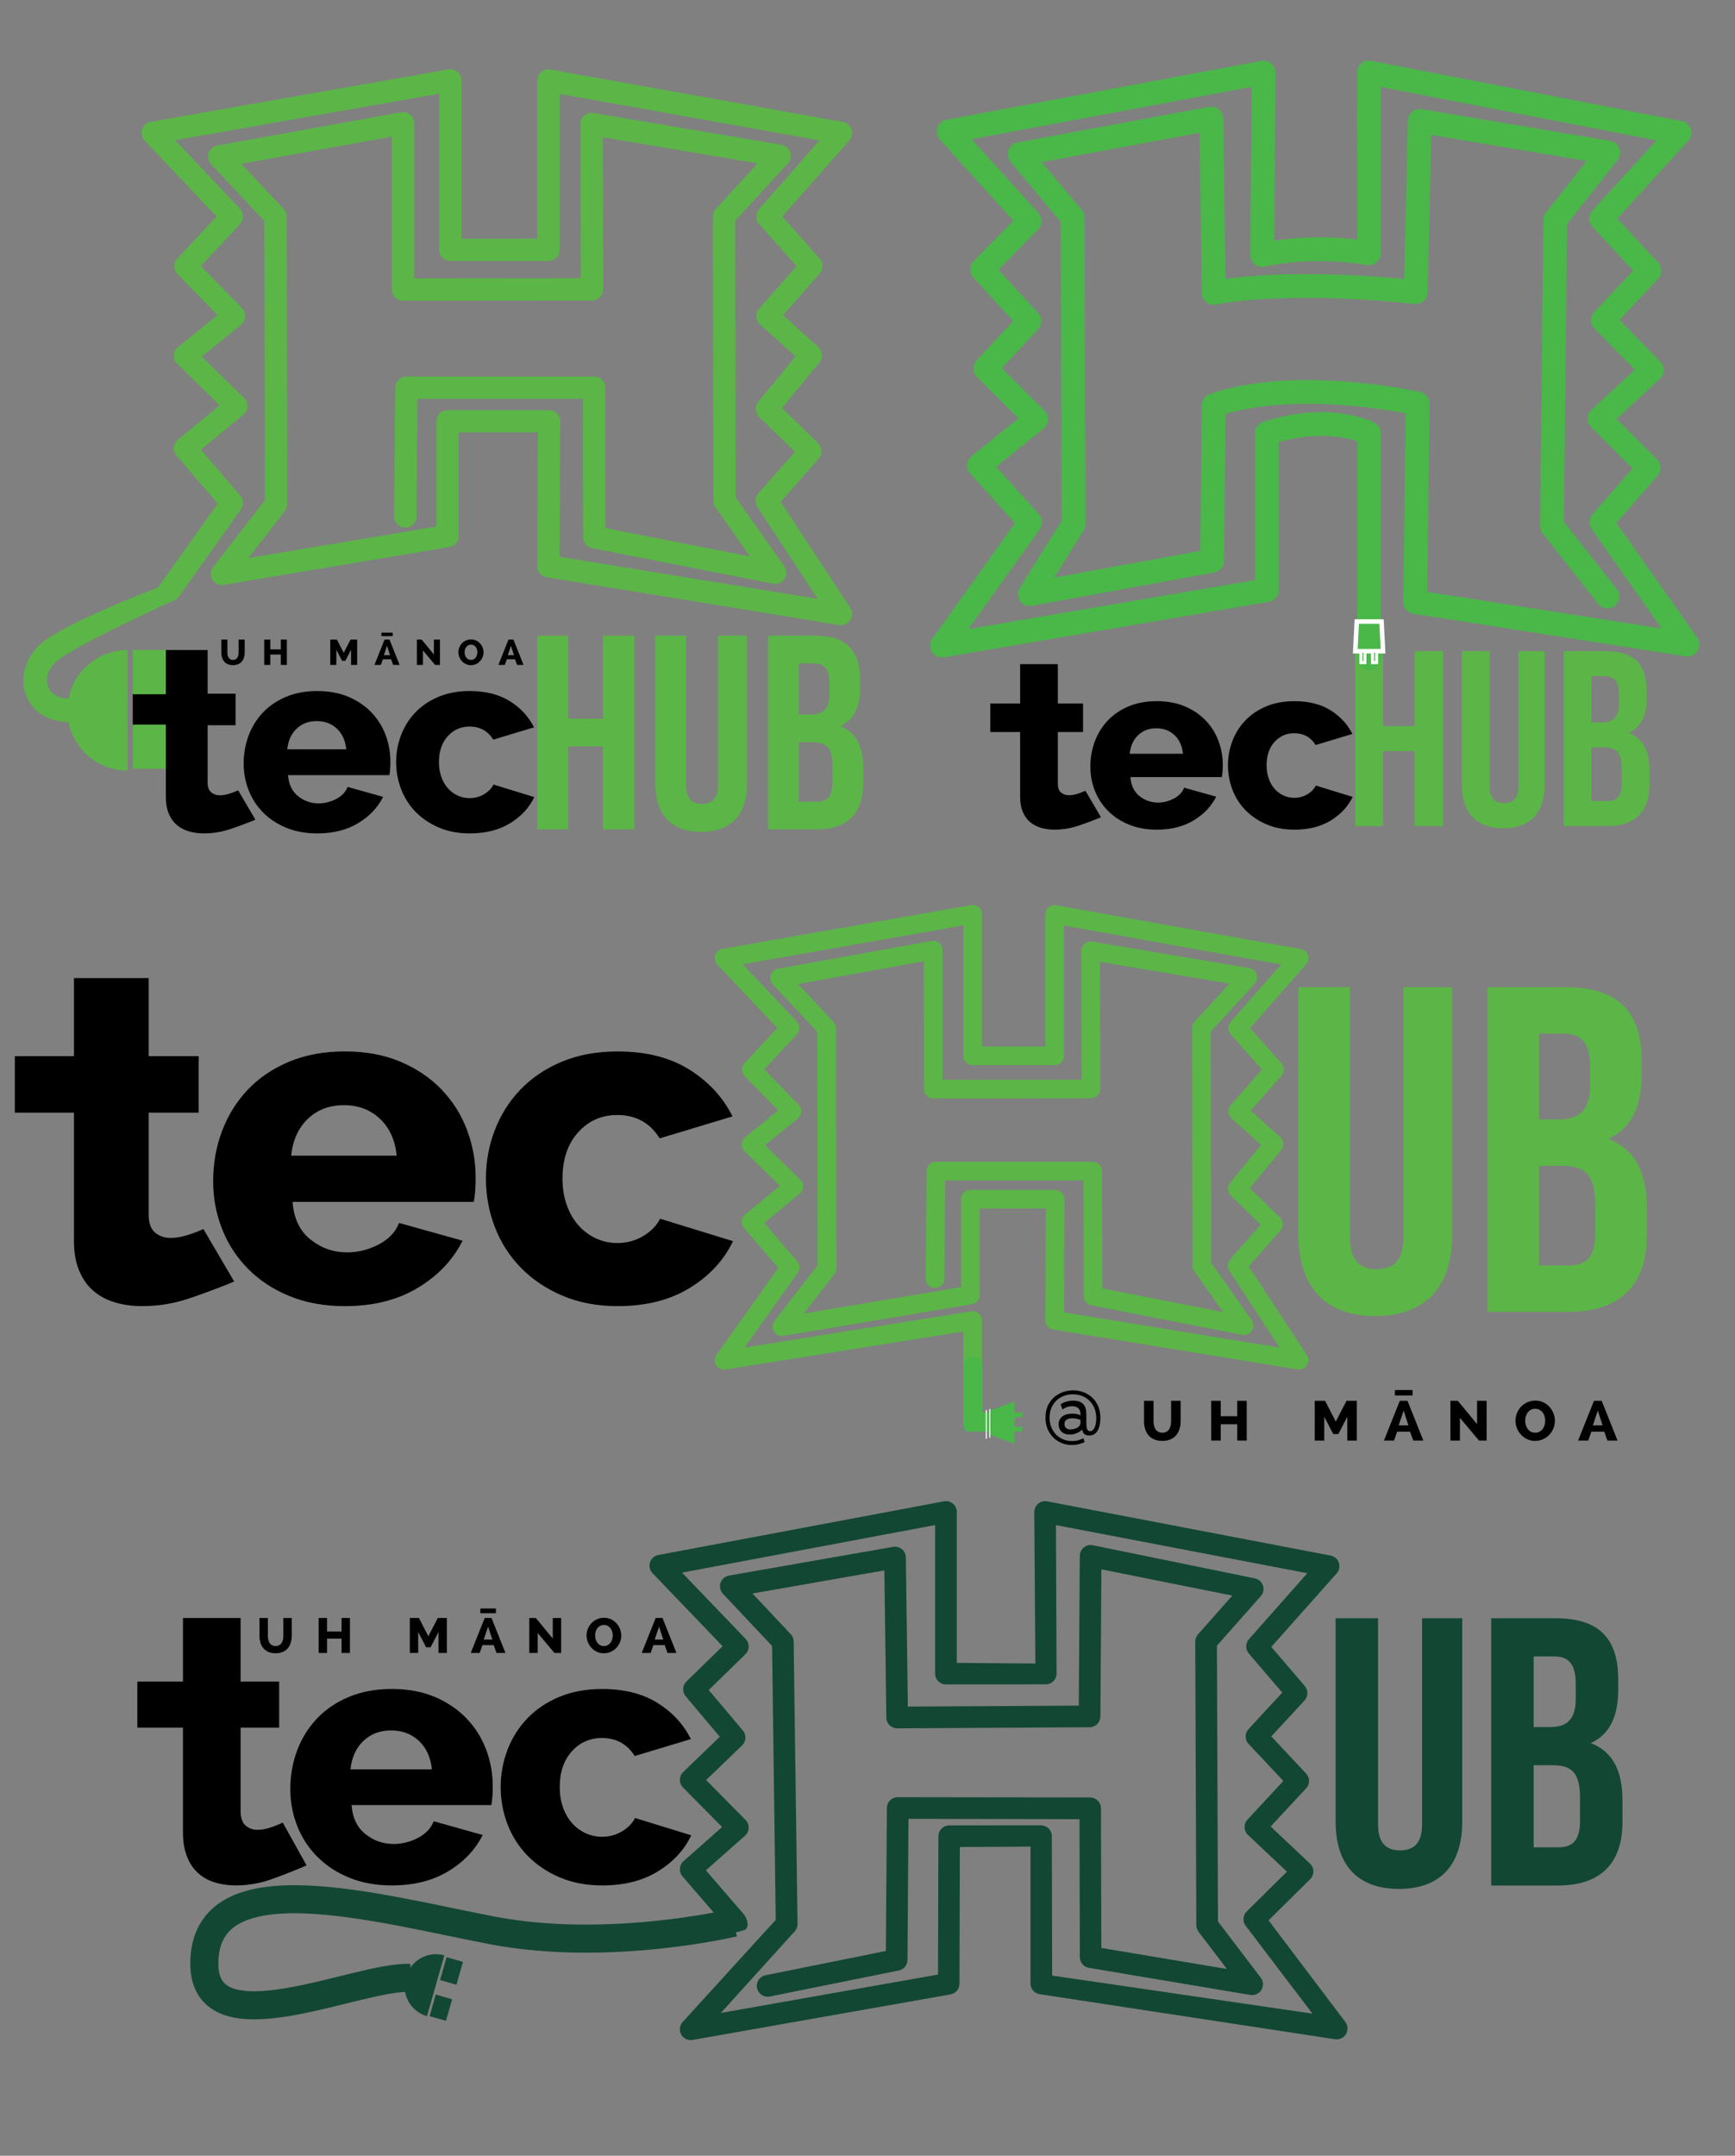 <?xml version="1.0" encoding="utf-8"?>
<!-- Generator: Adobe Illustrator 16.0.4, SVG Export Plug-In . SVG Version: 6.00 Build 0)  -->
<!DOCTYPE svg PUBLIC "-//W3C//DTD SVG 1.1//EN" "http://www.w3.org/Graphics/SVG/1.1/DTD/svg11.dtd">
<svg version="1.1" id="Layer_1" xmlns="http://www.w3.org/2000/svg" xmlns:xlink="http://www.w3.org/1999/xlink" x="0px" y="0px"
	 width="556.625px" height="691.253px" viewBox="0 0 556.625 691.253" enable-background="new 0 0 556.625 691.253"
	 xml:space="preserve">
<rect x="0" y="0" width="556.625" height="691.253" fill="#808080" stroke="none"/>
<g id="Layer_2">
</g>
<g id="Layer_1_1_">
	<path d="M81.944,262.835c-1.837,0.782-6.958,2.728-9.303,3.4c-2.344,0.67-4.748,1.002-7.203,1.002
		c-1.677,0-3.255-0.206-4.731-0.627c-1.484-0.417-2.783-1.084-3.9-2.01c-1.114-0.918-1.995-2.139-2.638-3.649
		c-0.642-1.507-0.962-3.317-0.962-5.438v-22.959h-10.61v-10.132h10.608v-13.991h13.408v13.991h8.96v10.132h-8.96v18.347
		c0,1.457,0.375,2.5,1.13,3.144c0.753,0.642,1.687,0.967,2.806,0.967c0.946,0,1.955-0.171,3.014-0.501
		c1.061-0.339,2.011-0.702,2.85-1.092L81.944,262.835z"/>
	<path d="M101.792,267.239c-3.682,0-6.994-0.602-9.923-1.8c-2.933-1.205-5.419-2.835-7.458-4.902
		c-2.042-2.064-3.59-4.45-4.649-7.161c-1.065-2.711-1.591-5.544-1.591-8.507c0-3.179,0.526-6.182,1.591-9.006
		c1.06-2.813,2.595-5.286,4.604-7.409c2.011-2.124,4.487-3.798,7.419-5.026c2.928-1.228,6.265-1.845,10.008-1.845
		c3.744,0,7.066,0.618,9.965,1.845c2.906,1.228,5.362,2.887,7.375,4.984c2.009,2.088,3.535,4.508,4.568,7.241
		c1.031,2.741,1.548,5.616,1.548,8.632c0,0.784-0.029,1.551-0.082,2.301c-0.06,0.755-0.142,1.411-0.252,1.971H92.413
		c0.223,2.958,1.295,5.21,3.223,6.748c1.927,1.536,4.118,2.3,6.58,2.3c1.948,0,3.834-0.473,5.656-1.425
		c1.809-0.95,3.022-2.232,3.641-3.854l11.397,3.187c-1.737,3.462-4.418,6.277-8.049,8.457
		C111.228,266.15,106.873,267.239,101.792,267.239 M111.089,240.267c-0.28-2.796-1.286-4.998-3.015-6.622
		c-1.732-1.621-3.88-2.428-6.451-2.428c-2.625,0-4.79,0.827-6.492,2.472c-1.707,1.646-2.693,3.835-2.97,6.578H111.089z"/>
	<path d="M127.091,244.367c0-3.014,0.53-5.905,1.591-8.67c1.063-2.762,2.596-5.191,4.604-7.285c2.016-2.097,4.486-3.758,7.417-4.984
		c2.932-1.229,6.269-1.845,10.014-1.845c5.077,0,9.35,1.078,12.814,3.228c3.459,2.148,6.061,4.954,7.787,8.415l-13.066,3.938
		c-1.728-2.792-4.268-4.185-7.621-4.185c-2.793,0-5.125,1.029-6.996,3.102c-1.87,2.058-2.809,4.826-2.809,8.288
		c0,1.733,0.255,3.31,0.755,4.733c0.506,1.425,1.201,2.637,2.099,3.646c0.888,1.002,1.934,1.785,3.137,2.344
		c1.201,0.561,2.472,0.837,3.813,0.837c1.674,0,3.21-0.402,4.605-1.212c1.395-0.812,2.435-1.859,3.101-3.143l13.067,4.02
		c-1.618,3.407-4.2,6.198-7.745,8.377c-3.544,2.176-7.864,3.267-12.942,3.267c-3.687,0-6.996-0.628-9.93-1.884
		c-2.929-1.257-5.413-2.936-7.453-5.024c-2.041-2.102-3.588-4.528-4.651-7.292C127.621,250.274,127.091,247.384,127.091,244.367"/>
	<polygon fill="#5BB647" points="182.227,265.953 172.351,265.953 172.351,203.835 182.227,203.835 182.227,230.454 
		193.449,230.454 193.449,203.835 203.5,203.835 203.5,265.953 193.449,265.953 193.449,239.33 182.227,239.33 	"/>
	<path fill="#5BB647" d="M220.109,203.833v47.922c0,4.437,1.978,6.032,5.122,6.032c3.139,0,5.115-1.595,5.115-6.032v-47.922h9.334
		v47.3c0,9.937-5.023,15.616-14.719,15.616c-9.696,0-14.726-5.68-14.726-15.616v-47.3H220.109z"/>
	<path fill="#5BB647" d="M275.956,218.121v2.218c0,6.392-1.977,10.472-6.374,12.515c5.292,2.039,7.358,6.743,7.358,13.31v5.057
		c0,9.586-5.115,14.732-14.989,14.732h-15.533v-62.12h14.903C271.555,203.833,275.956,208.538,275.956,218.121 M256.297,212.709
		v16.42h3.856c3.684,0,5.925-1.601,5.925-6.57v-3.465c0-4.435-1.527-6.387-5.027-6.387h-4.754V212.709z M256.297,237.998v19.081
		h5.652c3.324,0,5.116-1.506,5.116-6.123v-5.417c0-5.767-1.885-7.542-6.375-7.542H256.297z"/>
	<path fill="#5BB647" d="M50.7,188.377l19.154-26.891l-13.197-15.397c-0.626-0.726-0.93-1.676-0.849-2.631
		c0.082-0.958,0.546-1.838,1.285-2.451l13.382-11.056l-13.604-13.31c-0.73-0.712-1.12-1.703-1.071-2.72
		c0.047-1.021,0.528-1.969,1.318-2.611l12.686-10.283L56.934,87.866c-1.334-1.368-1.36-3.542-0.058-4.939l12.608-13.514
		L46.406,45.037c-0.907-0.954-1.214-2.329-0.797-3.579c0.411-1.249,1.479-2.171,2.775-2.398l95.464-16.806
		c1.039-0.181,2.106,0.105,2.915,0.783c0.81,0.68,1.279,1.682,1.279,2.741v50.748h24.343V25.822c0-1.06,0.467-2.066,1.281-2.743
		c0.812-0.678,1.883-0.963,2.924-0.776l93.842,16.801c1.27,0.229,2.317,1.121,2.743,2.343c0.429,1.215,0.161,2.57-0.69,3.538
		l-21.507,24.438l12.021,13.549c1.199,1.349,1.205,3.385,0.01,4.736l-11.785,13.375l11.32,10.205
		c1.418,1.278,1.581,3.449,0.365,4.926l-12.033,14.621l11.588,11.295c1.364,1.324,1.447,3.491,0.189,4.918l-12.203,13.861
		l22.341,34.007c0.775,1.188,0.779,2.718,0.01,3.909c-0.776,1.189-2.177,1.809-3.577,1.58l-93.841-15.312
		c-1.736-0.281-3.005-1.783-2.999-3.539l0.166-42.887h-25.368v33.188c0,1.746-1.26,3.235-2.98,3.525L71.81,187.535
		c-1.452,0.245-2.909-0.428-3.662-1.69c-0.757-1.267-0.659-2.863,0.245-4.027l16.584-21.373l-0.173-89.594L67.718,52.636
		c-0.898-0.955-1.198-2.324-0.789-3.568c0.412-1.245,1.471-2.161,2.76-2.395l58.984-10.667c1.042-0.187,2.117,0.095,2.929,0.774
		c0.816,0.681,1.282,1.685,1.282,2.744v49.75l53.438-0.054l-0.11-49.45c-0.002-1.051,0.456-2.052,1.262-2.733
		c0.804-0.679,1.867-0.976,2.905-0.798l60.355,10.188c1.288,0.219,2.362,1.125,2.787,2.366c0.426,1.239,0.138,2.611-0.747,3.577
		l-16.928,18.456l0.171,88.632l15.615,22.137c0.841,1.189,0.873,2.775,0.08,4.001c-0.798,1.227-2.257,1.848-3.689,1.565
		L189.99,175.78c-1.674-0.324-2.886-1.794-2.889-3.502l-0.052-44.393h-53.123l-0.326,37.748c-0.017,1.963-1.616,3.545-3.574,3.545
		h-0.031c-1.976-0.019-3.561-1.635-3.544-3.608l0.358-41.287c0.016-1.962,1.611-3.546,3.575-3.546h60.235
		c1.974,0,3.571,1.595,3.573,3.572l0.06,45.023l46.399,9.1l-11.129-15.776c-0.422-0.598-0.649-1.319-0.653-2.051l-0.176-91.162
		c-0.002-0.894,0.331-1.763,0.938-2.425l13.428-14.636l-49.69-8.387l0.111,48.787c0,0.949-0.374,1.861-1.043,2.535
		c-0.67,0.67-1.581,1.048-2.529,1.05l-60.593,0.059h-0.003c-0.949,0-1.857-0.376-2.528-1.047c-0.67-0.671-1.048-1.581-1.048-2.53
		V43.803l-48.304,8.735l13.557,14.45c0.617,0.661,0.962,1.532,0.965,2.435l0.178,92.233c0.001,0.797-0.264,1.569-0.75,2.2
		l-11.724,15.109l60.378-10.135v-33.739c0-0.948,0.376-1.857,1.047-2.528c0.67-0.671,1.58-1.049,2.526-1.049h32.533
		c0.951,0,1.864,0.38,2.535,1.052c0.67,0.675,1.042,1.585,1.041,2.539l-0.169,43.422l82.801,13.511l-19.366-29.483
		c-0.886-1.346-0.76-3.118,0.303-4.325l11.758-13.359l-11.508-11.213c-1.331-1.295-1.447-3.397-0.266-4.831l11.95-14.52
		l-11.406-10.284c-1.452-1.312-1.584-3.549-0.288-5.017l12.033-13.656l-12.023-13.542c-1.198-1.35-1.203-3.382-0.01-4.736
		l19.401-22.049l-83.391-14.933v50.006c0,1.977-1.599,3.578-3.574,3.578h-31.493c-1.977,0-3.578-1.601-3.578-3.578V30.034
		L56.167,44.949l20.818,21.989c1.297,1.371,1.305,3.516,0.017,4.894L64.432,85.305l13.229,13.531c0.7,0.72,1.068,1.702,1.012,2.707
		c-0.062,1.002-0.538,1.938-1.319,2.571l-12.616,10.224l13.58,13.282c0.724,0.71,1.113,1.693,1.072,2.707
		c-0.046,1.014-0.516,1.958-1.298,2.607L64.453,144.2l12.648,14.755c1.067,1.25,1.151,3.066,0.197,4.401l-20.432,28.688"/>
	<path d="M74.753,211.607c0.333,0,0.61-0.067,0.84-0.205c0.235-0.13,0.421-0.305,0.559-0.53c0.145-0.224,0.243-0.475,0.308-0.76
		c0.06-0.289,0.085-0.582,0.085-0.879v-4.156h1.959v4.156c0,0.564-0.076,1.095-0.228,1.582c-0.147,0.486-0.371,0.915-0.676,1.284
		c-0.303,0.369-0.692,0.659-1.169,0.864c-0.471,0.21-1.031,0.316-1.679,0.316c-0.682,0-1.249-0.112-1.728-0.333
		c-0.473-0.221-0.862-0.515-1.161-0.887c-0.297-0.369-0.52-0.801-0.655-1.29c-0.139-0.49-0.206-1-0.206-1.536v-4.156h1.948v4.156
		c0,0.311,0.039,0.613,0.094,0.896c0.069,0.282,0.174,0.534,0.312,0.753c0.148,0.225,0.329,0.402,0.554,0.526
		C74.14,211.541,74.418,211.607,74.753,211.607"/>
	<polygon points="92.035,205.078 92.035,213.21 90.087,213.21 90.087,209.877 86.714,209.877 86.714,213.21 84.765,213.21 
		84.765,205.078 86.714,205.078 86.714,208.228 90.087,208.228 90.087,205.078 	"/>
	<polygon points="112.628,213.21 112.628,208.343 110.792,211.882 109.746,211.882 107.909,208.343 107.909,213.21 105.958,213.21 
		105.958,205.078 108.076,205.078 110.267,209.327 112.468,205.078 114.581,205.078 114.581,213.21 	"/>
	<path d="M120.13,213.21l3.244-8.132h1.586l3.237,8.132h-2.07l-0.652-1.817h-2.635l-0.64,1.817H120.13z M122.367,202.868h3.616
		v1.111h-3.616V202.868z M124.163,207.073l-1.013,3.021h1.992L124.163,207.073z"/>
	<polygon points="135.688,208.562 135.688,213.21 133.742,213.21 133.742,205.078 135.266,205.078 139.201,209.855 139.201,205.078 
		141.156,205.078 141.156,213.21 139.587,213.21 	"/>
	<path d="M151.084,213.282c-0.601,0-1.149-0.12-1.64-0.36c-0.495-0.231-0.916-0.543-1.268-0.931
		c-0.357-0.386-0.628-0.827-0.824-1.323c-0.196-0.495-0.289-1.009-0.289-1.535c0-0.536,0.104-1.049,0.302-1.547
		c0.204-0.496,0.483-0.933,0.845-1.316c0.362-0.371,0.794-0.671,1.283-0.9c0.498-0.223,1.04-0.336,1.626-0.336
		c0.608,0,1.157,0.121,1.642,0.354c0.494,0.24,0.919,0.554,1.272,0.935c0.35,0.394,0.627,0.84,0.812,1.334
		c0.195,0.497,0.287,1.001,0.287,1.511c0,0.535-0.097,1.049-0.301,1.545c-0.203,0.502-0.483,0.935-0.839,1.314
		c-0.36,0.376-0.787,0.682-1.281,0.909C152.215,213.165,151.674,213.282,151.084,213.282 M149.052,209.154
		c0,0.314,0.04,0.617,0.136,0.913c0.089,0.295,0.222,0.552,0.392,0.78c0.174,0.236,0.389,0.413,0.644,0.555
		c0.26,0.134,0.552,0.205,0.886,0.205c0.346,0,0.646-0.071,0.892-0.218c0.256-0.146,0.465-0.334,0.638-0.569
		c0.176-0.231,0.296-0.498,0.379-0.79c0.088-0.292,0.13-0.592,0.13-0.898c0-0.312-0.048-0.619-0.14-0.91
		c-0.088-0.297-0.22-0.553-0.39-0.779c-0.178-0.221-0.396-0.405-0.646-0.54c-0.252-0.129-0.548-0.198-0.872-0.198
		c-0.342,0-0.636,0.069-0.894,0.214c-0.255,0.138-0.466,0.325-0.639,0.554c-0.168,0.228-0.296,0.49-0.39,0.783
		C149.091,208.553,149.052,208.849,149.052,209.154"/>
	<path d="M159.884,213.21l3.255-8.132h1.584l3.238,8.132h-2.075l-0.654-1.817h-2.631l-0.644,1.817H159.884z M163.919,207.073
		l-1.008,3.021h1.984L163.919,207.073z"/>
	<path fill="#5BB647" d="M21.866,231.552c-6.847-0.205-11.99-3.714-13.759-9.388c-1.841-5.906,0.69-12.647,6.3-16.779
		c9.055-6.664,35.059-16.538,36.292-17.008l6.167,3.666c-0.293,0.112-29.749,13.379-37.974,19.437
		c-3.48,2.561-4.296,6.081-3.563,8.433c0.775,2.486,3.242,3.973,6.765,4.077L21.866,231.552z"/>
	<path fill="#5BB647" d="M40.961,247.108c-10.68,0-19.339-8.658-19.339-19.338c0-10.682,8.659-19.339,19.339-19.339V247.108z"/>
	<rect x="42.596" y="208.432" fill="#5BB647" width="10.611" height="14.18"/>
	<rect x="42.596" y="232.339" fill="#5BB647" width="10.611" height="14.181"/>
</g>
<g id="Layer_2_1_">
	<path fill="#5BB647" d="M312.052,447.043c-1.65,0-2.989-1.337-2.989-2.984v-17.112l-76.316,12.194
		c-1.187,0.189-2.374-0.349-3.008-1.376c-0.636-1.027-0.592-2.33,0.107-3.308l19.854-27.877l-11.025-12.866
		c-0.521-0.608-0.78-1.405-0.71-2.203c0.068-0.797,0.458-1.531,1.076-2.047l11.182-9.236l-11.371-11.124
		c-0.61-0.592-0.934-1.421-0.896-2.272c0.041-0.85,0.441-1.646,1.103-2.184l10.602-8.589l-10.755-11.002
		c-1.119-1.145-1.137-2.958-0.05-4.128l10.534-11.289l-19.283-20.37c-0.754-0.798-1.013-1.951-0.667-2.992
		c0.344-1.042,1.234-1.813,2.32-2.005l79.769-14.041c0.873-0.155,1.766,0.087,2.439,0.65c0.678,0.572,1.071,1.409,1.071,2.292
		v42.408h20.339v-42.37c0-0.884,0.394-1.725,1.07-2.289c0.677-0.566,1.576-0.805,2.446-0.65l78.417,14.04
		c1.062,0.191,1.936,0.937,2.293,1.958c0.357,1.016,0.133,2.147-0.579,2.955l-17.97,20.426l10.046,11.318
		c1.004,1.128,1.006,2.829,0.009,3.957l-9.847,11.178l9.456,8.529c1.185,1.066,1.321,2.882,0.304,4.117l-10.052,12.217l9.685,9.434
		c1.14,1.109,1.204,2.918,0.154,4.113l-10.192,11.585l18.665,28.416c0.649,0.992,0.654,2.275,0.009,3.271
		c-0.648,0.99-1.817,1.51-2.988,1.317l-78.416-12.793c-1.451-0.237-2.515-1.492-2.51-2.961l0.142-35.833h-21.202v27.729
		c0,1.456-1.049,2.704-2.49,2.948l-60.494,10.155c-1.214,0.205-2.429-0.355-3.062-1.413c-0.627-1.059-0.55-2.394,0.205-3.365
		l13.861-17.861l-0.144-74.869l-14.281-15.222c-0.749-0.798-1-1.943-0.657-2.979c0.344-1.044,1.226-1.807,2.306-2.002l49.29-8.913
		c0.87-0.158,1.77,0.079,2.448,0.645c0.681,0.569,1.068,1.409,1.068,2.296v41.57l44.653-0.047l-0.091-41.322
		c-0.003-0.875,0.386-1.713,1.057-2.283c0.672-0.569,1.562-0.813,2.428-0.667l50.435,8.513c1.083,0.183,1.977,0.94,2.33,1.976
		c0.355,1.037,0.116,2.184-0.626,2.99l-14.145,15.421l0.142,74.065l13.05,18.498c0.702,0.997,0.73,2.323,0.064,3.349
		c-0.665,1.022-1.882,1.543-3.08,1.305l-48.491-9.508c-1.405-0.275-2.417-1.501-2.417-2.93l-0.045-37.096h-44.391l-0.273,31.542
		c-0.016,1.64-1.351,2.959-2.988,2.959h-0.023c-1.651-0.012-2.979-1.36-2.966-3.012l0.305-34.503
		c0.012-1.639,1.344-2.958,2.983-2.958h50.336c1.649,0,2.985,1.333,2.985,2.979l0.054,37.626l38.77,7.604l-9.299-13.179
		c-0.352-0.506-0.543-1.101-0.547-1.718l-0.146-76.176c-0.003-0.75,0.274-1.475,0.784-2.027l11.222-12.23l-41.524-7.009
		l0.094,40.768c0,0.793-0.312,1.557-0.875,2.118c-0.559,0.559-1.323,0.876-2.112,0.876l-50.634,0.05h-0.003
		c-0.793,0-1.551-0.313-2.113-0.876c-0.559-0.56-0.877-1.318-0.877-2.11V308.24l-40.367,7.298l11.332,12.076
		c0.514,0.549,0.805,1.278,0.805,2.035l0.15,77.073c0,0.665-0.22,1.312-0.627,1.837l-9.799,12.626l50.457-8.47v-28.192
		c0-0.793,0.314-1.555,0.875-2.114c0.562-0.56,1.318-0.877,2.111-0.877h27.184c0.793,0,1.557,0.318,2.118,0.881
		c0.56,0.563,0.874,1.325,0.869,2.12l-0.139,36.286l69.191,11.292l-16.184-24.64c-0.737-1.127-0.633-2.602,0.255-3.614l9.825-11.163
		l-9.619-9.368c-1.112-1.086-1.208-2.842-0.224-4.04l9.989-12.134l-9.534-8.594c-1.213-1.095-1.32-2.965-0.239-4.191l10.054-11.412
		l-10.047-11.318c-1.001-1.128-1.006-2.826-0.009-3.956l16.217-18.425l-69.684-12.481v41.79c0,1.649-1.338,2.987-2.99,2.987h-26.316
		c-1.651,0-2.989-1.338-2.989-2.987v-41.837l-70.798,12.464l17.396,18.375c1.083,1.146,1.092,2.938,0.012,4.091l-10.493,11.261
		l11.052,11.307c0.588,0.604,0.892,1.422,0.844,2.26c-0.05,0.844-0.448,1.621-1.103,2.152l-10.542,8.543l11.348,11.1
		c0.605,0.592,0.932,1.416,0.894,2.26c-0.034,0.848-0.429,1.639-1.08,2.178l-11.401,9.417l10.571,12.331
		c0.894,1.039,0.964,2.562,0.166,3.678l-17.076,23.969l72.732-11.622c0.862-0.139,1.743,0.111,2.407,0.679
		c0.669,0.565,1.054,1.398,1.054,2.271v20.618C315.042,445.707,313.701,447.043,312.052,447.043"/>
	<path d="M75.135,410.935c-3.289,1.402-12.444,4.886-16.64,6.084c-4.194,1.196-8.494,1.795-12.884,1.795
		c-3.005,0-5.82-0.371-8.467-1.123c-2.652-0.747-4.979-1.94-6.973-3.595c-1.996-1.646-3.572-3.825-4.722-6.526
		c-1.15-2.693-1.722-5.935-1.722-9.728v-41.069H4.752v-18.125h18.976v-25.023h23.981v25.023h16.03v18.125h-16.03v32.82
		c0,2.605,0.672,4.472,2.023,5.623c1.347,1.148,3.021,1.727,5.019,1.727c1.694,0,3.498-0.309,5.395-0.896
		c1.895-0.605,3.596-1.252,5.1-1.956L75.135,410.935z"/>
	<path d="M110.639,418.818c-6.592,0-12.511-1.079-17.756-3.221c-5.246-2.152-9.687-5.069-13.336-8.77
		c-3.653-3.693-6.422-7.957-8.315-12.814c-1.906-4.844-2.845-9.914-2.845-15.211c0-5.69,0.938-11.061,2.845-16.108
		c1.893-5.032,4.642-9.462,8.231-13.25c3.601-3.807,8.027-6.796,13.272-8.999c5.238-2.194,11.211-3.305,17.904-3.305
		c6.694,0,12.638,1.111,17.827,3.305c5.198,2.202,9.593,5.17,13.19,8.919c3.592,3.739,6.317,8.063,8.171,12.952
		c1.843,4.906,2.774,10.049,2.774,15.445c0,1.398-0.054,2.772-0.151,4.114c-0.107,1.351-0.253,2.526-0.452,3.522H93.86
		c0.395,5.297,2.317,9.321,5.76,12.07c3.454,2.748,7.369,4.113,11.773,4.113c3.484,0,6.858-0.849,10.114-2.548
		c3.238-1.7,5.41-3.989,6.517-6.892l20.382,5.695c-3.108,6.197-7.899,11.235-14.395,15.133
		C127.519,416.864,119.726,418.818,110.639,418.818 M127.269,370.567c-0.502-4.998-2.3-8.94-5.393-11.84
		c-3.1-2.905-6.944-4.349-11.538-4.349c-4.697,0-8.567,1.482-11.614,4.422c-3.052,2.946-4.816,6.864-5.31,11.767H127.269
		L127.269,370.567z"/>
	<path d="M155.893,377.907c0-5.395,0.945-10.565,2.844-15.511c1.9-4.941,4.646-9.289,8.24-13.032
		c3.601-3.752,8.021-6.72,13.263-8.919c5.245-2.194,11.213-3.296,17.913-3.296c9.084,0,16.724,1.922,22.921,5.77
		c6.189,3.847,10.84,8.864,13.934,15.056l-23.376,7.047c-3.093-4.997-7.634-7.488-13.632-7.488c-4.998,0-9.169,1.842-12.514,5.546
		c-3.341,3.688-5.025,8.636-5.025,14.828c0,3.096,0.455,5.923,1.355,8.464c0.9,2.549,2.147,4.719,3.752,6.521
		c1.584,1.797,3.459,3.195,5.613,4.193c2.149,1.004,4.42,1.497,6.819,1.497c2.996,0,5.742-0.72,8.236-2.171
		c2.493-1.449,4.353-3.322,5.549-5.62l23.374,7.192c-2.896,6.098-7.516,11.089-13.859,14.986
		c-6.338,3.894-14.062,5.844-23.146,5.844c-6.595,0-12.515-1.125-17.763-3.372c-5.245-2.246-9.684-5.248-13.331-8.984
		c-3.65-3.759-6.423-8.097-8.323-13.046C156.838,388.472,155.893,383.3,155.893,377.907"/>
	<path fill="#5BB647" d="M433.103,316.544v80.318c0,7.438,3.311,10.112,8.58,10.112c5.265,0,8.578-2.675,8.578-10.112v-80.318
		h15.644v79.277c0,16.656-8.418,26.177-24.671,26.177s-24.68-9.52-24.68-26.177v-79.277H433.103z"/>
	<path fill="#5BB647" d="M526.7,340.493v3.718c0,10.711-3.311,17.551-10.682,20.973c8.868,3.419,12.335,11.304,12.335,22.312v8.477
		c0,16.064-8.576,24.689-25.129,24.689h-26.027V316.544h24.979C519.323,316.544,526.7,324.43,526.7,340.493 M493.751,331.42v27.518
		h6.465c6.173,0,9.93-2.678,9.93-11.007v-5.803c0-7.435-2.558-10.707-8.425-10.707L493.751,331.42L493.751,331.42z M493.751,373.811
		v31.976h9.473c5.573,0,8.58-2.522,8.58-10.26v-9.078c0-9.665-3.167-12.638-10.688-12.638H493.751z"/>
	<path d="M372.904,459.408c0.519,0,0.958-0.102,1.321-0.321c0.362-0.2,0.652-0.481,0.874-0.824c0.224-0.353,0.381-0.75,0.482-1.193
		c0.092-0.45,0.133-0.913,0.133-1.378v-6.513h3.066v6.513c0,0.885-0.118,1.714-0.357,2.479c-0.228,0.762-0.576,1.431-1.055,2.01
		s-1.089,1.027-1.832,1.354c-0.738,0.327-1.617,0.499-2.633,0.499c-1.067,0-1.961-0.183-2.708-0.524
		c-0.742-0.347-1.354-0.806-1.821-1.385c-0.466-0.583-0.808-1.263-1.025-2.022c-0.217-0.764-0.325-1.57-0.325-2.408v-6.515h3.06
		v6.515c0,0.483,0.053,0.962,0.146,1.402c0.104,0.438,0.27,0.837,0.484,1.184c0.229,0.348,0.515,0.626,0.868,0.82
		C371.94,459.306,372.378,459.408,372.904,459.408"/>
	<polygon points="399.98,449.178 399.98,461.917 396.926,461.917 396.926,456.701 391.643,456.701 391.643,461.917 388.586,461.917 
		388.586,449.178 391.643,449.178 391.643,454.114 396.926,454.114 396.926,449.178 	"/>
	<polygon points="432.245,461.919 432.245,454.299 429.368,459.837 427.731,459.837 424.854,454.299 424.854,461.919 
		421.797,461.919 421.797,449.178 425.112,449.178 428.547,455.829 431.995,449.178 435.303,449.178 435.303,461.919 	"/>
	<path d="M444,461.919l5.081-12.738h2.483l5.076,12.738h-3.244l-1.022-2.848h-4.127l-1.006,2.848H444z M447.503,445.716h5.669v1.744
		h-5.669V445.716z M450.317,452.301l-1.584,4.736h3.117L450.317,452.301z"/>
	<polygon points="468.375,454.639 468.375,461.919 465.324,461.919 465.324,449.178 467.708,449.178 473.878,456.662 
		473.878,449.178 476.941,449.178 476.941,461.919 474.482,461.919 	"/>
	<path d="M492.497,462.031c-0.938,0-1.8-0.185-2.566-0.562c-0.778-0.369-1.436-0.853-1.987-1.458
		c-0.556-0.609-0.982-1.297-1.292-2.073c-0.307-0.777-0.455-1.581-0.455-2.408c0-0.84,0.162-1.641,0.477-2.422
		c0.323-0.779,0.759-1.459,1.326-2.065c0.567-0.583,1.24-1.049,2.009-1.406c0.783-0.355,1.63-0.53,2.549-0.53
		c0.952,0,1.812,0.187,2.575,0.555c0.772,0.378,1.438,0.869,1.991,1.467c0.544,0.612,0.977,1.313,1.272,2.09
		c0.306,0.779,0.45,1.568,0.45,2.371c0,0.833-0.151,1.642-0.474,2.415c-0.316,0.784-0.756,1.467-1.313,2.06
		c-0.562,0.592-1.233,1.067-2.01,1.421C494.268,461.85,493.421,462.031,492.497,462.031 M489.315,455.567
		c0,0.49,0.063,0.964,0.213,1.427c0.138,0.459,0.349,0.869,0.614,1.224c0.271,0.37,0.606,0.648,1.009,0.869
		c0.409,0.214,0.866,0.32,1.385,0.32c0.54,0,1.016-0.106,1.399-0.338c0.398-0.23,0.73-0.527,1.001-0.891
		c0.273-0.364,0.463-0.784,0.593-1.238c0.141-0.46,0.203-0.93,0.203-1.412c0-0.486-0.077-0.969-0.22-1.429
		c-0.139-0.459-0.348-0.862-0.611-1.218c-0.278-0.348-0.622-0.632-1.014-0.844c-0.397-0.205-0.854-0.312-1.368-0.312
		c-0.53,0-0.997,0.107-1.398,0.333c-0.398,0.215-0.733,0.513-1.001,0.868c-0.266,0.355-0.465,0.771-0.606,1.23
		C489.378,454.621,489.315,455.082,489.315,455.567"/>
	<path d="M506.288,461.919l5.097-12.738h2.479l5.078,12.738h-3.249l-1.031-2.848h-4.115l-1.009,2.848H506.288z M512.608,452.301
		l-1.576,4.736h3.109L512.608,452.301z"/>
	<path d="M344.294,445.82c1.137,0,2.233,0.197,3.283,0.586c1.051,0.393,1.985,0.96,2.798,1.711c0.81,0.749,1.452,1.674,1.929,2.779
		c0.479,1.111,0.717,2.392,0.717,3.841c0,0.218-0.015,0.511-0.037,0.875c-0.024,0.369-0.073,0.756-0.154,1.162
		c-0.077,0.402-0.196,0.819-0.348,1.238c-0.156,0.422-0.364,0.803-0.634,1.144c-0.263,0.343-0.593,0.622-0.994,0.838
		c-0.396,0.204-0.877,0.311-1.439,0.311c-0.416,0-0.766-0.055-1.038-0.175c-0.274-0.114-0.491-0.268-0.657-0.457
		c-0.161-0.187-0.282-0.392-0.361-0.617c-0.08-0.229-0.133-0.45-0.164-0.669c-0.482,0.487-1.069,0.87-1.754,1.157
		c-0.687,0.29-1.427,0.437-2.222,0.437c-1.168,0-2.057-0.308-2.669-0.917c-0.605-0.604-0.911-1.391-0.911-2.36
		c0-0.64,0.13-1.175,0.39-1.613c0.256-0.438,0.589-0.789,1.003-1.054c0.413-0.263,0.881-0.46,1.403-0.572
		c0.523-0.118,1.049-0.174,1.579-0.174c0.626,0,1.162,0.056,1.617,0.174c0.452,0.112,0.794,0.23,1.028,0.337
		c0-0.416-0.042-0.811-0.117-1.167c-0.081-0.36-0.217-0.663-0.419-0.915c-0.206-0.247-0.479-0.442-0.818-0.583
		c-0.344-0.144-0.783-0.212-1.313-0.212c-0.641,0-1.225,0.092-1.754,0.282c-0.529,0.189-0.98,0.435-1.358,0.751l-0.608-1.662
		c1.185-0.781,2.526-1.172,4.027-1.172c1.016,0,1.803,0.154,2.372,0.47c0.57,0.308,0.992,0.706,1.264,1.18
		c0.273,0.475,0.443,1.002,0.502,1.577c0.062,0.58,0.096,1.131,0.096,1.66v2.247c0,0.346,0.014,0.678,0.034,0.993
		c0.022,0.322,0.075,0.602,0.151,0.844c0.08,0.247,0.195,0.443,0.35,0.586c0.158,0.147,0.378,0.224,0.655,0.224
		c0.42,0,0.761-0.158,1.018-0.469c0.259-0.312,0.459-0.69,0.609-1.133c0.148-0.446,0.246-0.915,0.29-1.394
		c0.052-0.482,0.071-0.889,0.071-1.218c0-1.09-0.184-2.102-0.548-3.028c-0.369-0.929-0.88-1.729-1.534-2.408
		c-0.651-0.681-1.441-1.212-2.363-1.593c-0.916-0.383-1.942-0.571-3.062-0.571c-1.108,0-2.115,0.185-3.029,0.561
		c-0.911,0.376-1.702,0.892-2.36,1.554c-0.663,0.663-1.182,1.451-1.548,2.366c-0.364,0.909-0.548,1.906-0.548,2.98
		c0,1.045,0.173,2.025,0.515,2.935c0.346,0.913,0.829,1.708,1.461,2.385c0.631,0.684,1.392,1.219,2.28,1.617
		s1.881,0.597,2.975,0.597c0.746,0,1.393-0.078,1.941-0.246c0.545-0.165,1.113-0.377,1.708-0.643l0.373,1.211
		c-0.653,0.317-1.325,0.552-2.011,0.705c-0.688,0.157-1.374,0.236-2.06,0.236c-1.172,0-2.27-0.211-3.299-0.635
		c-1.034-0.42-1.932-1.015-2.699-1.788c-0.774-0.771-1.384-1.699-1.829-2.784c-0.444-1.084-0.666-2.278-0.666-3.59
		c0-1.387,0.24-2.62,0.726-3.707c0.481-1.084,1.136-1.997,1.953-2.738c0.821-0.739,1.766-1.305,2.844-1.696
		C342,446.017,343.122,445.82,344.294,445.82 M345.439,457.898c0.422-0.208,0.721-0.455,0.912-0.755
		c0.187-0.291,0.281-0.62,0.281-0.979v-0.889c-0.22-0.081-0.561-0.181-1.031-0.307c-0.466-0.123-0.993-0.185-1.588-0.185
		c-0.73,0-1.335,0.137-1.8,0.417c-0.468,0.282-0.702,0.763-0.702,1.431c0,0.528,0.166,0.95,0.502,1.266
		c0.333,0.311,0.796,0.464,1.39,0.464c0.313,0,0.66-0.039,1.03-0.117C344.805,458.167,345.141,458.049,345.439,457.898"/>
	<path fill="#4AB749" d="M315.157,456.092c0,1.617-1.369,2.932-3.061,2.932c-1.687,0-3.061-1.314-3.061-2.932V438
		c0-1.622,1.374-2.935,3.061-2.935c1.691,0,3.061,1.312,3.061,2.935V456.092z"/>
	<path fill="#4AB749" d="M310.447,459.024c-0.776,0-1.411-1.357-1.411-3.04c0-1.676,0.635-3.037,1.411-3.037h8.691
		c0.779,0,1.41,1.361,1.41,3.037c0,1.683-0.631,3.04-1.41,3.04H310.447z"/>
	<polygon fill="#4AB749" points="325.469,462.938 317.723,460.102 317.723,452.25 325.469,449.418 	"/>
	<rect x="317.385" y="451.779" fill="#FFFFFF" width="0.338" height="9.241"/>
	<rect x="316.271" y="452.079" fill="#FFFFFF" width="0.344" height="9.239"/>
	<rect x="325.375" y="452.949" fill="#4AB749" width="2.608" height="1.496"/>
	<rect x="325.375" y="457.529" fill="#4AB749" width="2.608" height="1.495"/>
</g>
<g id="Layer_3">
	<path d="M98.347,598.145c-2.54,1.143-9.601,3.977-12.832,4.957c-3.238,0.976-6.552,1.465-9.94,1.465
		c-2.315,0-4.491-0.305-6.527-0.92c-2.049-0.605-3.842-1.578-5.38-2.93c-1.541-1.342-2.755-3.114-3.642-5.318
		c-0.885-2.195-1.328-4.838-1.328-7.931v-33.482H44.061v-14.774h14.637v-20.399h18.495v20.399h12.365v14.774H77.192v26.756
		c0,2.126,0.52,3.646,1.56,4.583s2.329,1.409,3.873,1.409c1.305,0,2.696-0.251,4.16-0.73c1.461-0.49,2.772-1.025,3.93-1.595
		L98.347,598.145z"/>
	<path d="M125.728,604.569c-5.084,0-9.649-0.833-13.691-2.486c-4.048-1.659-7.474-3.909-10.288-6.766
		c-2.818-2.846-4.956-6.134-6.413-9.877c-1.472-3.737-2.194-7.648-2.194-11.737c0-4.387,0.722-8.528,2.194-12.421
		c1.457-3.884,3.577-7.299,6.347-10.223c2.778-2.929,6.191-5.241,10.238-6.936c4.038-1.694,8.646-2.549,13.807-2.549
		c5.162,0,9.746,0.854,13.75,2.549c4.008,1.694,7.397,3.984,10.174,6.882c2.772,2.88,4.875,6.216,6.303,9.989
		c1.42,3.781,2.137,7.748,2.137,11.906c0,1.078-0.042,2.139-0.118,3.173c-0.083,1.041-0.194,1.955-0.348,2.722h-44.841
		c0.307,4.081,1.787,7.184,4.444,9.305c2.663,2.123,5.685,3.175,9.081,3.175c2.69,0,5.29-0.651,7.803-1.963
		c2.496-1.317,4.17-3.079,5.024-5.316l15.72,4.395c-2.395,4.779-6.097,8.666-11.104,11.669
		C138.749,603.063,132.737,604.569,125.728,604.569 M138.555,567.355c-0.386-3.856-1.773-6.896-4.159-9.136
		c-2.39-2.238-5.356-3.35-8.897-3.35c-3.624,0-6.61,1.142-8.961,3.411c-2.354,2.271-3.71,5.294-4.094,9.074H138.555L138.555,567.355
		z"/>
	<path d="M160.63,573.014c0-4.159,0.733-8.143,2.194-11.96c1.467-3.813,3.584-7.164,6.355-10.052
		c2.774-2.891,6.188-5.184,10.229-6.882c4.047-1.689,8.645-2.54,13.818-2.54c7.006,0,12.896,1.483,17.677,4.453
		c4.772,2.963,8.361,6.833,10.745,11.607l-18.027,5.434c-2.386-3.852-5.888-5.774-10.515-5.774c-3.853,0-7.071,1.423-9.65,4.278
		c-2.581,2.842-3.877,6.66-3.877,11.436c0,2.392,0.351,4.568,1.045,6.529c0.695,1.968,1.656,3.638,2.893,5.031
		c1.224,1.382,2.668,2.464,4.33,3.235c1.658,0.771,3.411,1.154,5.26,1.154c2.311,0,4.428-0.556,6.352-1.675
		c1.923-1.116,3.358-2.563,4.281-4.339l18.026,5.549c-2.231,4.704-5.796,8.555-10.689,11.56c-4.888,3.004-10.843,4.51-17.85,4.51
		c-5.087,0-9.652-0.871-13.703-2.603c-4.042-1.736-7.468-4.049-10.282-6.932c-2.816-2.896-4.95-6.244-6.417-10.062
		C161.363,581.165,160.63,577.173,160.63,573.014"/>
	<path fill="#124734" d="M442.118,518.892v66.113c0,6.119,2.723,8.319,7.06,8.319c4.333,0,7.056-2.2,7.056-8.319v-66.113h12.882
		v65.256c0,13.71-6.932,21.541-20.309,21.541s-20.312-7.831-20.312-21.541v-65.256H442.118z"/>
	<path fill="#124734" d="M519.159,538.602v3.062c0,8.813-2.727,14.448-8.793,17.267c7.3,2.813,10.156,9.301,10.156,18.361v6.975
		c0,13.225-7.064,20.327-20.688,20.327h-21.427v-85.702h20.562C513.084,518.892,519.159,525.381,519.159,538.602 M492.038,531.137
		v22.649h5.319c5.084,0,8.176-2.206,8.176-9.06v-4.777c0-6.117-2.104-8.812-6.933-8.812H492.038z M492.038,566.026v26.327h7.797
		c4.586,0,7.062-2.082,7.062-8.45v-7.47c0-7.955-2.605-10.408-8.798-10.408L492.038,566.026L492.038,566.026z"/>
	<path d="M88.425,527.815c0.459,0,0.845-0.087,1.163-0.28c0.321-0.18,0.577-0.42,0.769-0.729c0.2-0.307,0.333-0.657,0.423-1.049
		c0.083-0.395,0.118-0.805,0.118-1.216v-5.73h2.701v5.73c0,0.783-0.104,1.511-0.312,2.184c-0.2,0.674-0.512,1.262-0.931,1.775
		c-0.421,0.502-0.961,0.902-1.614,1.188c-0.651,0.288-1.423,0.438-2.317,0.438c-0.939,0-1.725-0.155-2.384-0.46
		c-0.653-0.307-1.193-0.713-1.601-1.224c-0.414-0.514-0.714-1.103-0.906-1.774c-0.192-0.679-0.285-1.385-0.285-2.126v-5.73h2.691
		v5.73c0,0.434,0.047,0.849,0.131,1.237c0.093,0.39,0.235,0.739,0.424,1.042c0.205,0.305,0.453,0.553,0.764,0.724
		C87.578,527.726,87.961,527.815,88.425,527.815"/>
	<polygon points="112.269,518.809 112.269,530.029 109.579,530.029 109.579,525.429 104.927,525.429 104.927,530.029 
		102.236,530.029 102.236,518.809 104.927,518.809 104.927,523.156 109.579,523.156 109.579,518.809 	"/>
	<polygon points="140.676,530.029 140.676,523.316 138.146,528.198 136.699,528.198 134.168,523.316 134.168,530.029 
		131.478,530.029 131.478,518.809 134.398,518.809 137.419,524.667 140.457,518.809 143.369,518.809 143.369,530.029 	"/>
	<path d="M151.026,530.029l4.477-11.219h2.183l4.472,11.219h-2.857l-0.897-2.51h-3.64l-0.883,2.51H151.026z M154.113,515.759h4.988
		v1.536h-4.988V515.759z M156.59,521.559l-1.396,4.171h2.748L156.59,521.559z"/>
	<polygon points="172.492,523.618 172.492,530.029 169.805,530.029 169.805,518.812 171.906,518.812 177.336,525.397 
		177.336,518.812 180.032,518.812 180.032,530.029 177.871,530.029 	"/>
	<path d="M193.729,530.126c-0.827,0-1.583-0.159-2.258-0.493c-0.684-0.324-1.264-0.753-1.749-1.288
		c-0.496-0.531-0.871-1.137-1.138-1.82c-0.268-0.688-0.4-1.393-0.4-2.123c0-0.735,0.142-1.444,0.416-2.13
		c0.284-0.685,0.667-1.285,1.168-1.817c0.5-0.515,1.095-0.923,1.765-1.242c0.689-0.312,1.438-0.465,2.247-0.465
		c0.84,0,1.593,0.164,2.268,0.493c0.679,0.325,1.264,0.762,1.749,1.284c0.483,0.546,0.865,1.156,1.125,1.844
		c0.268,0.683,0.395,1.379,0.395,2.086c0,0.734-0.131,1.448-0.418,2.13c-0.277,0.69-0.663,1.29-1.152,1.813
		c-0.498,0.519-1.089,0.939-1.771,1.251C195.289,529.965,194.545,530.126,193.729,530.126 M190.927,524.436
		c0,0.431,0.058,0.848,0.192,1.255c0.12,0.409,0.299,0.765,0.536,1.081c0.236,0.32,0.536,0.568,0.889,0.763
		c0.358,0.188,0.764,0.282,1.22,0.282c0.474,0,0.889-0.098,1.232-0.298c0.353-0.203,0.643-0.466,0.881-0.787
		c0.241-0.316,0.407-0.685,0.522-1.084c0.12-0.408,0.181-0.824,0.181-1.249c0-0.426-0.068-0.849-0.193-1.252
		c-0.124-0.412-0.311-0.761-0.542-1.074c-0.247-0.309-0.542-0.559-0.889-0.744c-0.351-0.182-0.755-0.277-1.207-0.277
		c-0.468,0-0.875,0.1-1.229,0.299c-0.353,0.187-0.646,0.449-0.884,0.762c-0.232,0.316-0.408,0.675-0.534,1.081
		C190.984,523.605,190.927,524.012,190.927,524.436"/>
	<path d="M205.875,530.029l4.485-11.219h2.187l4.468,11.219h-2.859l-0.906-2.51h-3.626l-0.891,2.51H205.875z M211.438,521.559
		l-1.391,4.171h2.74L211.438,521.559z"/>
	<g>
		<path fill="#124734" d="M225.452,621.375c10.636-5.99,4.644-6.808,4.644-6.808l-11.137-12.9c-1.244-1.441-1.099-3.615,0.329-4.876
			l12.373-10.95l-12.543-12.688c-0.653-0.661-1.015-1.558-1.003-2.487c0.011-0.929,0.395-1.816,1.065-2.461l11.738-11.305
			l-10.942-12.984c-1.174-1.394-1.073-3.458,0.231-4.73l11.614-11.327l-22.473-23.416c-0.884-0.923-1.193-2.252-0.802-3.47
			c0.39-1.217,1.414-2.119,2.669-2.355l91.625-17.214c1.017-0.19,2.066,0.081,2.863,0.743c0.795,0.66,1.256,1.641,1.256,2.675
			v48.391l25.204,0.2l-0.342-48.591c0-1.036,0.462-2.017,1.26-2.679c0.802-0.661,1.852-0.932,2.87-0.736l90.929,17.386
			c1.243,0.239,2.254,1.128,2.65,2.326c0.396,1.199,0.11,2.521-0.747,3.449l-20.92,23.515l10.818,12.634
			c1.077,1.344,1.009,3.273-0.159,4.539l-10.666,11.528l11.171,11.894c1.251,1.334,1.258,3.408,0.01,4.747l-11.383,12.25
			l12.614,11.889c0.687,0.646,1.08,1.545,1.092,2.486c0.012,0.944-0.363,1.852-1.032,2.517l-13.349,13.198l24.669,32.641
			c0.827,1.142,0.887,2.668,0.15,3.866c-0.739,1.202-2.127,1.837-3.518,1.613l-94.754-14.447c-1.684-0.273-2.924-1.726-2.924-3.433
			v-43.888l-22.66,0.133l-0.116,43.91c-0.036,1.658-1.238,3.06-2.871,3.348l-82.759,14.605c-1.475,0.26-2.951-0.451-3.663-1.771
			c-0.713-1.317-0.502-2.941,0.522-4.033l29.818-32.692l-1.172-87.828l-15.775-16.762c-0.876-0.931-1.171-2.268-0.768-3.482
			c0.403-1.213,1.441-2.106,2.701-2.327l52.68-9.215c1.003-0.174,2.034,0.1,2.818,0.746c0.785,0.653,1.243,1.615,1.258,2.634
			l0.648,47.84l54.836-0.312l0.324-48.044c0.006-1.05,0.49-2.04,1.311-2.694c0.818-0.656,1.893-0.905,2.917-0.68l51.984,10.624
			c1.205,0.265,2.178,1.148,2.559,2.319c0.38,1.172,0.11,2.459-0.706,3.383l-14.072,15.872l0.339,88.435l13.726,18.025
			c0.863,1.135,0.946,2.686,0.206,3.907c-0.738,1.221-2.149,1.866-3.559,1.626l-51.794-8.691c-1.644-0.281-2.854-1.687-2.891-3.354
			l-0.116-44.312l-54.867-0.116l-0.321,45.248c-0.012,1.647-1.176,3.058-2.791,3.384l-41.379,8.345
			c-1.882,0.382-3.717-0.837-4.096-2.721c-0.38-1.882,0.839-3.717,2.721-4.096l38.61-7.786l0.326-45.854
			c0.016-1.906,1.556-3.444,3.46-3.455l61.72,0.079c0.007,0-0.009,0,0,0c1.887,0,3.454,1.511,3.497,3.403l0.126,44.862l40.27,6.729
			l-9.086-11.934c-0.458-0.602-0.708-1.336-0.711-2.096l-0.347-90.927c-0.004-0.854,0.308-1.682,0.874-2.321l11.027-12.438
			l-42.008-8.419l-0.321,47.18c-0.012,1.904-1.551,3.444-3.458,3.453l-61.72,0.351c-0.006,0-0.013,0-0.019,0
			c-1.901,0-3.451-1.528-3.478-3.431l-0.639-47.208l-42.306,7.399l12.27,13.038c0.588,0.623,0.925,1.445,0.943,2.302l1.234,90.583
			c0.022,0.91-0.316,1.793-0.94,2.458l-23.643,26.11l69.662-12.294l0.126-44.438c0.043-1.882,1.574-3.388,3.456-3.401l29.433-0.017
			c0.008,0,0.014,0,0.021,0c0.917,0,1.8,0.364,2.452,1.013c0.654,0.651,1.022,1.539,1.022,2.465l0.107,44.696l83.504,12.203
			l-21.465-28.235c-1.012-1.391-0.854-3.311,0.366-4.519l12.914-12.768l-12.505-11.784c-1.393-1.309-1.463-3.498-0.163-4.898
			l11.524-12.398l-11.164-11.888c-1.251-1.331-1.257-3.401-0.017-4.743l10.832-11.709l-10.818-12.632
			c-1.079-1.342-1.01-3.269,0.155-4.535l18.707-21.115l-80.652-15.421l0.206,47.582c0,0.932-0.373,1.825-1.038,2.48
			c-0.665,0.653-1.569,1.012-2.498,0.998l-32.021,0.022c-1.899-0.031-3.419-1.577-3.419-3.478v-47.619l-81.188,15.251l20.412,21.269
			c1.321,1.376,1.286,3.562-0.082,4.897l-11.767,11.476l10.955,13.002c1.18,1.399,1.073,3.477-0.247,4.746l-11.545,11.116
			l12.648,12.796c0.672,0.678,1.035,1.604,1.003,2.561c-0.032,0.953-0.455,1.853-1.17,2.487l-12.554,11.109l12.012,13.918
			c1.103,1.274,1.941,3.6,0.878,4.907c0,0,0.354,0.474-8.838,2.241L225.452,621.375z"/>
	</g>
	<path fill="none" stroke="#124734" stroke-width="9" stroke-miterlimit="10" d="M235.352,616.543c0,0-40.141,9.547-77.259,2.476
		c-37.119-7.071-92.5-23.023-92.544,10.605c-0.036,27.581,48.958,3.889,65.93,4.599"/>
	<path fill="#124734" d="M136.977,646.503c-5.291-1.515-8.331-7.107-6.791-12.494c1.54-5.384,7.077-8.524,12.367-7.011
		L136.977,646.503z"/>
	
		<rect x="142.212" y="627.852" transform="matrix(0.962 0.275 -0.275 0.962 179.123 -15.515)" fill="#124734" width="5.467" height="7.616"/>
	
		<rect x="138.619" y="640.453" transform="matrix(0.961 0.275 -0.275 0.961 182.714 -14.031)" fill="#124734" width="5.468" height="7.207"/>
</g>
<g id="Layer_4">
	<g>
		<path d="M353.215,262.059c-1.657,0.706-6.28,2.463-8.395,3.071c-2.117,0.602-4.287,0.904-6.501,0.904
			c-1.514,0-2.938-0.188-4.271-0.567c-1.336-0.377-2.511-0.978-3.52-1.815c-1.006-0.829-1.797-1.93-2.38-3.292
			c-0.58-1.357-0.868-2.994-0.868-4.904v-20.722h-9.575v-9.143h9.575v-12.627h12.098v12.627h8.086v9.143h-8.086v16.561
			c0,1.311,0.34,2.254,1.022,2.833c0.679,0.58,1.519,0.872,2.527,0.872c0.855,0,1.765-0.154,2.724-0.453
			c0.956-0.306,1.812-0.633,2.573-0.986L353.215,262.059z"/>
	</g>
	<g>
		<path d="M371.125,266.034c-3.322,0-6.312-0.542-8.955-1.626c-2.646-1.083-4.889-2.557-6.728-4.423
			c-1.844-1.862-3.243-4.015-4.199-6.462c-0.961-2.445-1.434-5.003-1.434-7.676c0-2.871,0.474-5.579,1.434-8.126
			c0.957-2.54,2.343-4.772,4.157-6.685c1.813-1.919,4.048-3.43,6.693-4.539c2.64-1.107,5.656-1.666,9.031-1.666
			c3.381,0,6.378,0.558,8.995,1.666c2.622,1.108,4.838,2.606,6.654,4.501c1.813,1.884,3.189,4.067,4.124,6.535
			c0.93,2.472,1.398,5.069,1.398,7.788c0,0.707-0.027,1.401-0.076,2.076c-0.055,0.684-0.128,1.276-0.228,1.78h-29.333
			c0.201,2.669,1.167,4.702,2.908,6.091c1.741,1.386,3.715,2.073,5.939,2.073c1.759,0,3.459-0.427,5.104-1.286
			c1.632-0.855,2.726-2.013,3.287-3.478l10.283,2.876c-1.568,3.125-3.989,5.666-7.265,7.633
			C379.643,265.05,375.71,266.034,371.125,266.034 M379.517,241.691c-0.253-2.52-1.162-4.509-2.723-5.973
			c-1.562-1.463-3.5-2.192-5.82-2.192c-2.37,0-4.32,0.745-5.858,2.233c-1.542,1.483-2.433,3.461-2.679,5.933L379.517,241.691
			L379.517,241.691z"/>
	</g>
	<g>
		<path d="M393.958,245.396c0-2.722,0.478-5.331,1.436-7.824c0.957-2.494,2.343-4.688,4.156-6.577
			c1.815-1.891,4.043-3.391,6.688-4.499c2.648-1.108,5.657-1.666,9.041-1.666c4.582,0,8.438,0.974,11.563,2.915
			c3.121,1.939,5.47,4.472,7.028,7.593l-11.792,3.555c-1.563-2.52-3.851-3.777-6.88-3.777c-2.522,0-4.623,0.93-6.312,2.798
			c-1.685,1.86-2.534,4.357-2.534,7.481c0,1.562,0.229,2.988,0.686,4.272c0.453,1.286,1.079,2.378,1.889,3.29
			c0.805,0.905,1.746,1.611,2.834,2.115c1.084,0.505,2.228,0.753,3.438,0.753c1.513,0,2.896-0.361,4.158-1.093
			c1.258-0.732,2.192-1.678,2.796-2.837l11.793,3.627c-1.461,3.077-3.792,5.596-6.99,7.561c-3.199,1.965-7.097,2.949-11.68,2.949
			c-3.327,0-6.312-0.565-8.96-1.699c-2.649-1.135-4.884-2.649-6.727-4.536c-1.842-1.894-3.239-4.083-4.198-6.579
			C394.435,250.725,393.958,248.115,393.958,245.396"/>
	</g>
	<g>
		<polygon fill="#5BB647" points="443.715,264.874 434.801,264.874 434.801,208.816 443.715,208.816 443.715,232.838 
			453.841,232.838 453.841,208.816 462.911,208.816 462.911,264.874 453.841,264.874 453.841,240.85 443.715,240.85 		"/>
	</g>
	<g>
		<path fill="#5BB647" d="M477.901,208.816v43.245c0,4.003,1.782,5.444,4.62,5.444c2.835,0,4.617-1.441,4.617-5.444v-43.245h8.421
			V251.5c0,8.969-4.53,14.092-13.281,14.092c-8.749,0-13.286-5.124-13.286-14.092v-42.685H477.901z"/>
	</g>
	<g>
		<path fill="#5BB647" d="M528.295,221.707v2.002c0,5.77-1.783,9.453-5.749,11.293c4.775,1.841,6.641,6.088,6.641,12.014v4.562
			c0,8.652-4.616,13.296-13.529,13.296h-14.013v-56.061h13.446C524.327,208.813,528.295,213.059,528.295,221.707 M510.556,216.826
			v14.816h3.481c3.322,0,5.345-1.442,5.345-5.928v-3.126c0-4-1.373-5.761-4.536-5.761L510.556,216.826L510.556,216.826z
			 M510.556,239.647v17.22h5.1c3.002,0,4.617-1.36,4.617-5.528v-4.887c0-5.204-1.702-6.805-5.753-6.805H510.556z"/>
	</g>
	<g>
		<path fill="#4AB749" d="M439.208,214.9c-2.106,0-3.811-1.708-3.811-3.811v-69.613c-1.352-0.451-3.349-0.987-5.907-1.334
			c-4.249-0.573-10.896-0.71-19.257,1.598v47.49c0,1.858-1.339,3.446-3.172,3.757L302.853,210.78
			c-1.525,0.26-3.054-0.423-3.876-1.734c-0.819-1.31-0.768-2.983,0.133-4.242l26.514-37.071l-14.382-15.939
			c-0.703-0.777-1.053-1.81-0.97-2.853c0.08-1.044,0.591-2.01,1.41-2.668l15.069-12.156l-13.334-13.267
			c-1.46-1.452-1.505-3.797-0.102-5.302l11.752-12.594l-12.796-14.007c-1.365-1.495-1.324-3.799,0.097-5.245l12.729-12.938
			l-23.594-26.054c-0.928-1.024-1.229-2.469-0.788-3.776c0.442-1.31,1.556-2.278,2.913-2.531l101.074-18.894
			c1.121-0.21,2.271,0.093,3.147,0.822c0.873,0.731,1.378,1.814,1.364,2.954l-0.388,53.88c5.375-0.842,14.848-1.732,26.572-0.342
			V23.255c0-1.138,0.507-2.219,1.387-2.943c0.876-0.723,2.031-1.018,3.149-0.801l99.632,19.317c1.357,0.264,2.463,1.235,2.899,2.545
			c0.432,1.309,0.125,2.751-0.806,3.769l-22.795,24.941l13.112,14.118c1.367,1.469,1.36,3.746-0.016,5.208l-12.405,13.18
			l13.115,13.397c0.718,0.735,1.112,1.729,1.086,2.756c-0.021,1.03-0.461,2.002-1.218,2.703l-13.876,12.896l12.963,12.963
			c1.416,1.415,1.496,3.685,0.181,5.197L518.6,167.701l25.904,36.785c0.88,1.253,0.925,2.907,0.115,4.207
			c-0.808,1.298-2.31,1.991-3.82,1.754l-87.351-13.639c-1.876-0.293-3.251-1.917-3.229-3.812l0.726-60.469
			c-3.784-0.711-10.809-1.874-19.199-2.532c-15.139-1.186-28.397-0.246-38.571,2.723l-0.482,47.145
			c-0.016,1.825-1.332,3.383-3.128,3.71l-58.458,10.674c-1.487,0.271-2.992-0.359-3.842-1.609c-0.846-1.249-0.879-2.883-0.078-4.163
			l13.397-21.436l-0.247-95.885l-16.143-19.271c-0.869-1.041-1.123-2.461-0.665-3.738c0.459-1.275,1.558-2.211,2.893-2.46
			l61.509-11.438c1.106-0.205,2.248,0.088,3.112,0.8c0.87,0.711,1.382,1.772,1.397,2.897l0.702,51.473
			c2.776-0.388,6.816-0.84,12.133-1.151c9.356-0.552,24.597-0.762,45.213,1.19l1.178-50.786c0.021-1.107,0.529-2.148,1.383-2.851
			c0.854-0.706,1.968-1.004,3.06-0.82L516.6,45.167c1.329,0.222,2.439,1.13,2.928,2.387c0.481,1.255,0.27,2.675-0.563,3.733
			l-16.228,20.585l-0.988,95.469l16.964,21.567c1.303,1.655,1.017,4.053-0.637,5.353c-1.658,1.303-4.057,1.018-5.354-0.639
			L494.928,171c-0.535-0.683-0.827-1.527-0.817-2.395l1.017-98.112c0.008-0.843,0.299-1.659,0.819-2.32l13.045-16.553l-49.805-8.37
			l-1.174,50.501c-0.021,1.064-0.492,2.071-1.291,2.774c-0.801,0.704-1.858,1.041-2.918,0.93
			c-22.028-2.32-38.144-2.146-47.782-1.593c-10.442,0.6-15.744,1.762-15.795,1.774c-1.123,0.251-2.296-0.018-3.197-0.73
			c-0.903-0.711-1.436-1.79-1.451-2.937l-0.7-51.396L334.23,51.99l12.842,15.33c0.569,0.686,0.888,1.548,0.888,2.439l0.253,98.365
			c0.004,0.718-0.196,1.421-0.58,2.03l-9.4,15.045l46.869-8.557l0.479-46.757c0.016-1.613,1.048-3.043,2.572-3.566
			c6.442-2.217,14.027-3.624,22.541-4.176c6.72-0.436,14.05-0.348,21.771,0.263c13.12,1.038,22.771,3.199,23.175,3.29
			c1.751,0.398,2.99,1.966,2.97,3.765l-0.722,60.325l75.205,11.744l-22.442-31.877c-1.011-1.436-0.914-3.373,0.238-4.695
			l12.833-14.774l-13.245-13.244c-0.733-0.73-1.135-1.729-1.113-2.766c0.019-1.034,0.456-2.017,1.214-2.724l13.908-12.924
			l-12.936-13.217c-1.429-1.461-1.454-3.791-0.051-5.279l12.466-13.248l-13.076-14.08c-1.354-1.454-1.358-3.701-0.022-5.164
			l20.576-22.517L443.019,27.88v53.327c0,1.12-0.488,2.182-1.339,2.905c-0.854,0.725-1.979,1.039-3.086,0.862
			c-18.802-3.057-32.504,0.479-32.642,0.515c-1.146,0.304-2.372,0.055-3.31-0.674c-0.939-0.728-1.487-1.853-1.476-3.041
			l0.388-53.919L311.73,44.643l21.435,23.667c1.355,1.499,1.31,3.792-0.109,5.233L320.34,86.473l12.726,13.937
			c1.342,1.468,1.332,3.72-0.025,5.172l-11.632,12.466l13.736,13.663c0.771,0.765,1.175,1.821,1.12,2.9
			c-0.06,1.083-0.574,2.091-1.417,2.771l-15.249,12.298l13.737,15.223c1.2,1.331,1.312,3.315,0.274,4.773l-22.912,32.031
			l91.909-15.692v-47.11c0-1.652,1.064-3.116,2.635-3.626c21.624-7.027,35.188-0.042,35.755,0.258
			c1.245,0.661,2.023,1.957,2.023,3.369v72.186C443.021,213.192,441.314,214.9,439.208,214.9"/>
	</g>
	<g>
		<polygon fill="#4AB749" points="435.289,199.299 443.227,199.299 443.712,208.816 434.801,208.816 		"/>
	</g>
	<g>
		<path fill="#FFFFFF" d="M444.478,209.541h-10.441l0.561-10.967h9.318L444.478,209.541z M435.565,208.09h7.384l-0.413-8.066h-6.559
			L435.565,208.09z"/>
	</g>
	<g>
		<rect x="436.603" y="208.816" fill="#4AB749" width="1.303" height="3.655"/>
	</g>
	<g>
		<path fill="#FFFFFF" d="M438.387,212.956h-2.269v-4.625h2.269V212.956z M437.086,211.987h0.335v-2.688h-0.335V211.987z"/>
	</g>
	<g>
		<rect x="440.342" y="208.816" fill="#4AB749" width="1.299" height="3.655"/>
	</g>
	<g>
		<path fill="#FFFFFF" d="M442.125,212.956h-2.267v-4.625h2.267V212.956z M440.826,211.987h0.333v-2.688h-0.333V211.987z"/>
	</g>
</g>
</svg>
